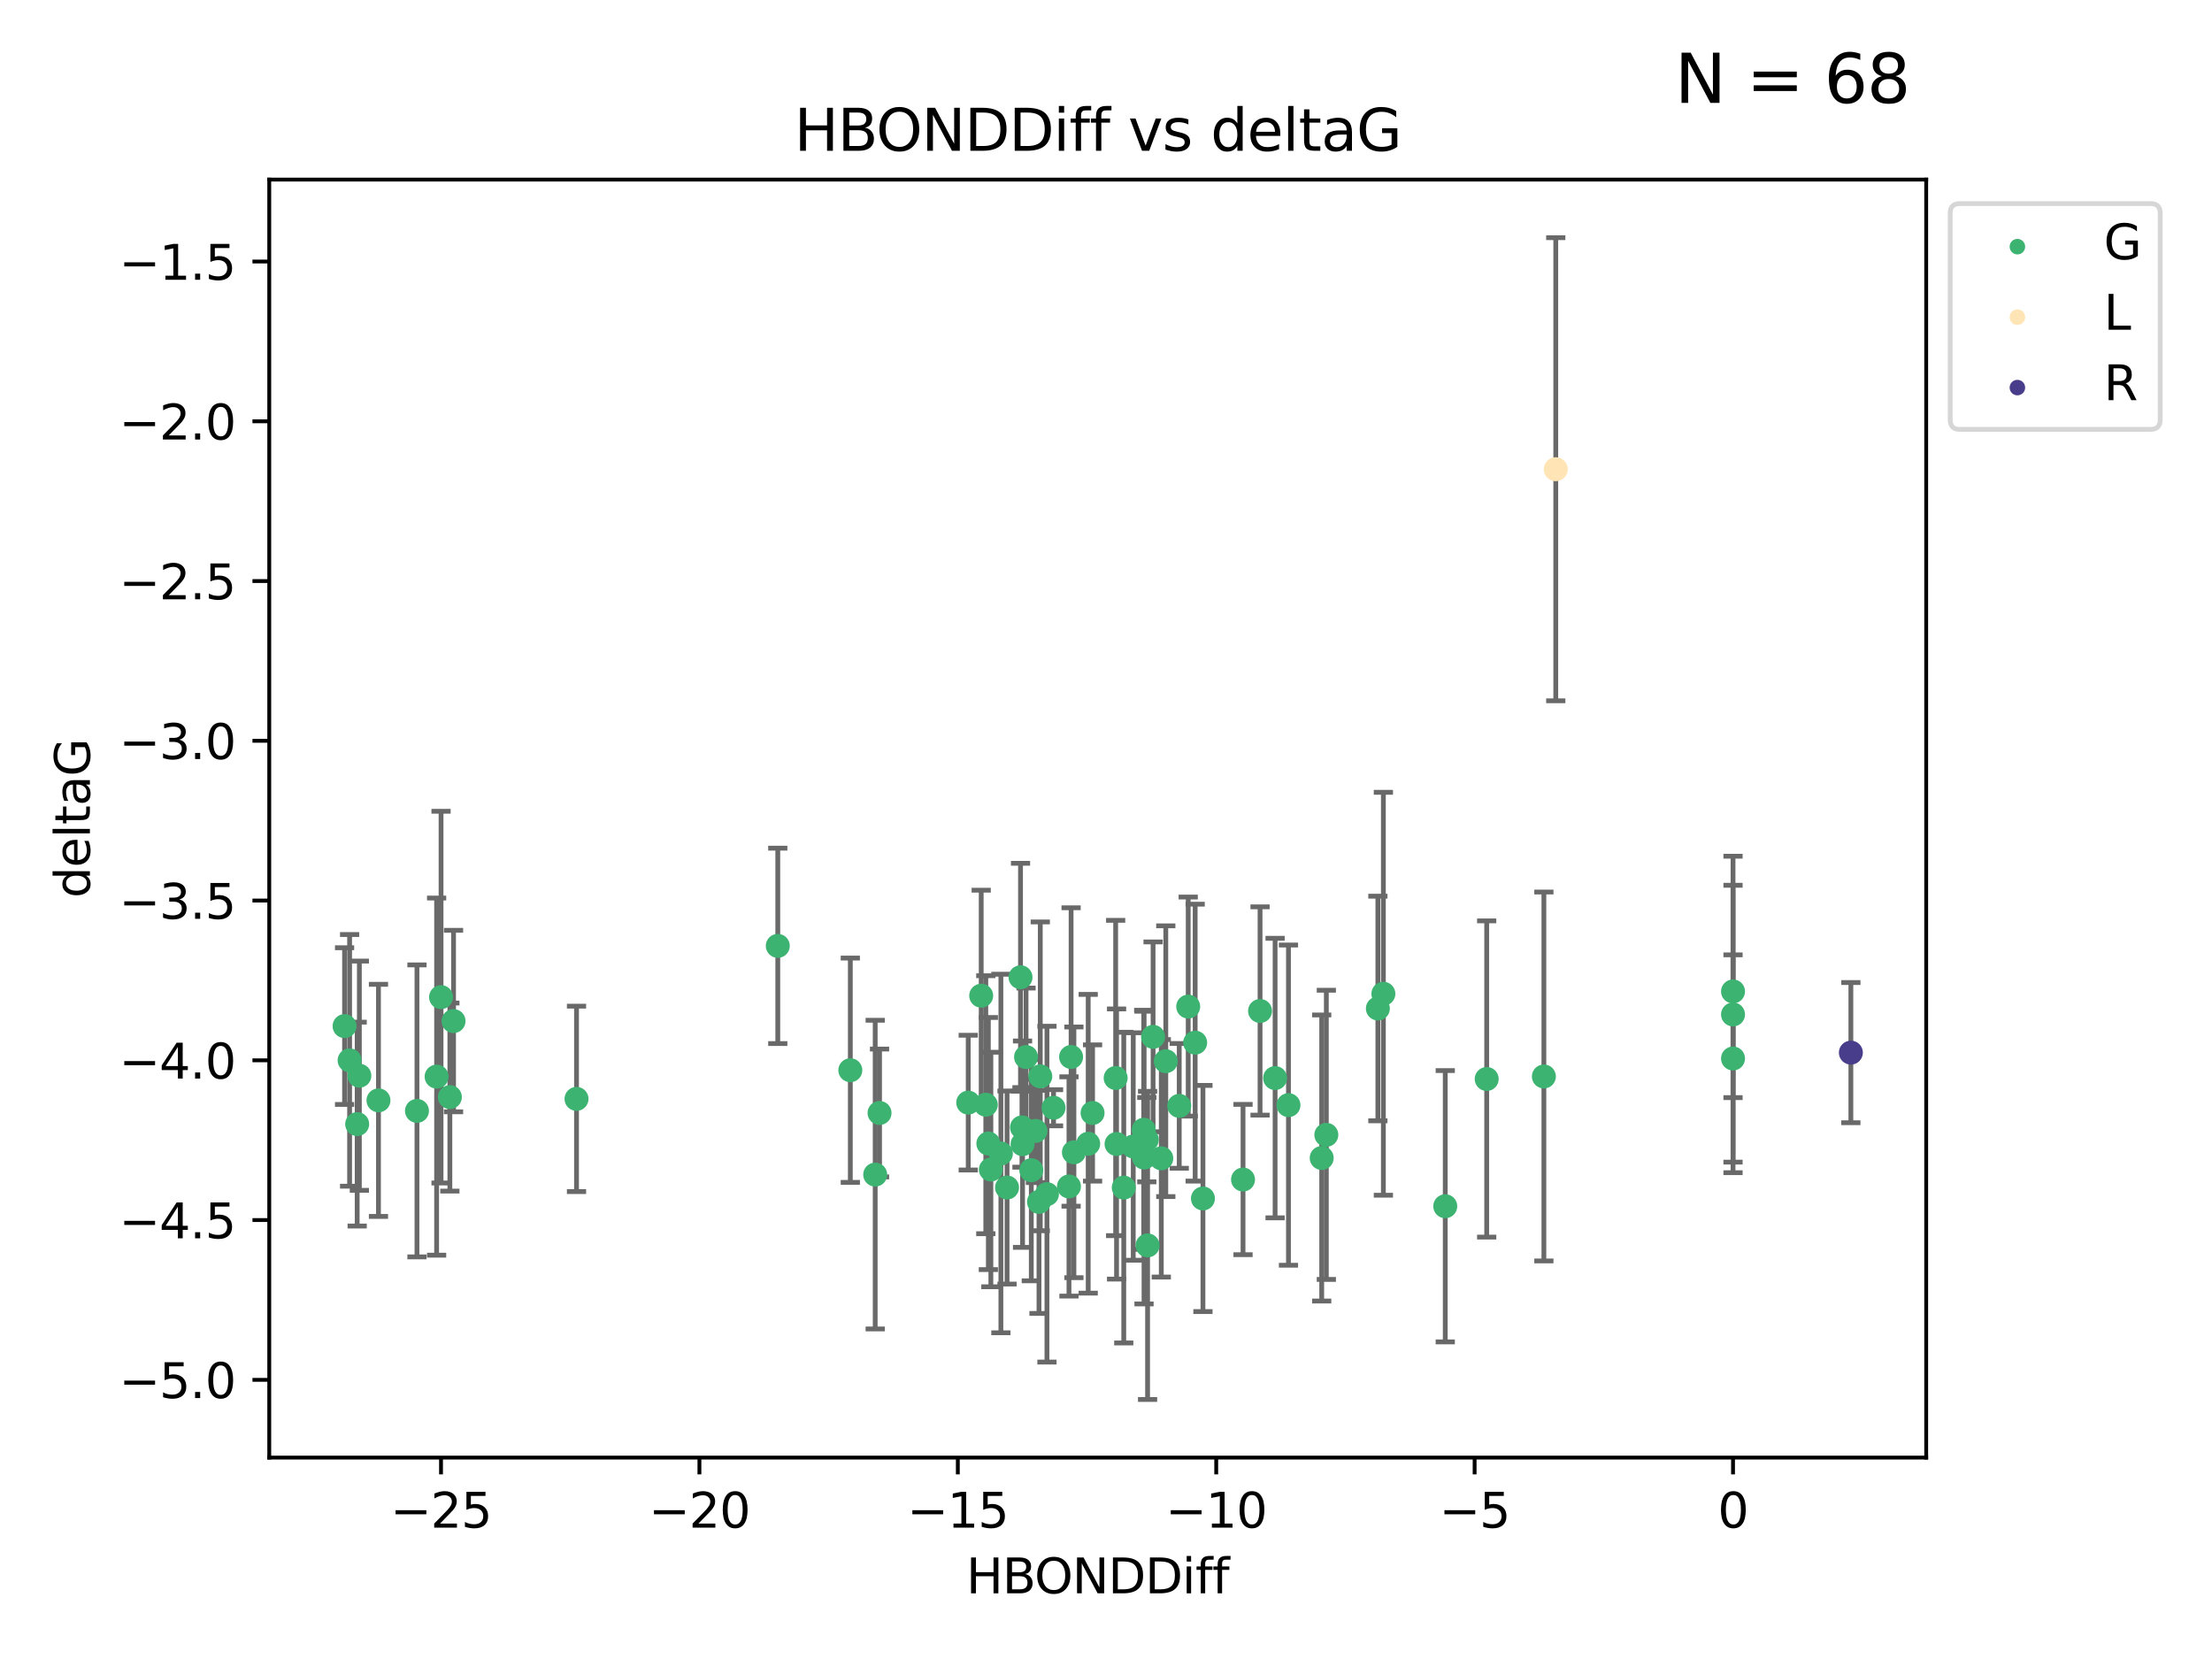 <?xml version="1.0" encoding="utf-8" standalone="no"?>
<!DOCTYPE svg PUBLIC "-//W3C//DTD SVG 1.1//EN"
  "http://www.w3.org/Graphics/SVG/1.1/DTD/svg11.dtd">
<svg xmlns:xlink="http://www.w3.org/1999/xlink" width="460.8pt" height="345.6pt" viewBox="0 0 460.8 345.6" xmlns="http://www.w3.org/2000/svg" version="1.1">
 <defs>
  <style type="text/css">*{stroke-linejoin: round; stroke-linecap: butt}</style>
 </defs>
 <g id="figure_1">
  <g id="patch_1">
   <path d="M 0 345.6 
L 460.8 345.6 
L 460.8 0 
L 0 0 
z
" style="fill: #ffffff"/>
  </g>
  <g id="axes_1">
   <g id="patch_2">
    <path d="M 56.09 303.64 
L 401.26 303.64 
L 401.26 37.411 
L 56.09 37.411 
z
" style="fill: #ffffff"/>
   </g>
   <g id="PathCollection_1">
    <defs>
     <path id="mc9377ec3bf" d="M 0 1.118 
C 0.297 1.118 0.581 1 0.791 0.791 
C 1 0.581 1.118 0.297 1.118 0 
C 1.118 -0.297 1 -0.581 0.791 -0.791 
C 0.581 -1 0.297 -1.118 0 -1.118 
C -0.297 -1.118 -0.581 -1 -0.791 -0.791 
C -1 -0.581 -1.118 -0.297 -1.118 0 
C -1.118 0.297 -1 0.581 -0.791 0.791 
C -0.581 1 -0.297 1.118 0 1.118 
z
" style="stroke: #3cb371"/>
    </defs>
    <g clip-path="url(#p703f67bf7d)">
     <use xlink:href="#mc9377ec3bf" x="227.602" y="231.854" style="fill: #3cb371; stroke: #3cb371"/>
     <use xlink:href="#mc9377ec3bf" x="234.1" y="247.398" style="fill: #3cb371; stroke: #3cb371"/>
     <use xlink:href="#mc9377ec3bf" x="241.918" y="241.299" style="fill: #3cb371; stroke: #3cb371"/>
     <use xlink:href="#mc9377ec3bf" x="248.974" y="217.201" style="fill: #3cb371; stroke: #3cb371"/>
     <use xlink:href="#mc9377ec3bf" x="242.857" y="221.068" style="fill: #3cb371; stroke: #3cb371"/>
     <use xlink:href="#mc9377ec3bf" x="182.32" y="244.691" style="fill: #3cb371; stroke: #3cb371"/>
     <use xlink:href="#mc9377ec3bf" x="78.842" y="229.226" style="fill: #3cb371; stroke: #3cb371"/>
     <use xlink:href="#mc9377ec3bf" x="208.504" y="240.296" style="fill: #3cb371; stroke: #3cb371"/>
     <use xlink:href="#mc9377ec3bf" x="238.899" y="237.417" style="fill: #3cb371; stroke: #3cb371"/>
     <use xlink:href="#mc9377ec3bf" x="183.225" y="231.854" style="fill: #3cb371; stroke: #3cb371"/>
     <use xlink:href="#mc9377ec3bf" x="206.415" y="243.63" style="fill: #3cb371; stroke: #3cb371"/>
     <use xlink:href="#mc9377ec3bf" x="223.715" y="240.048" style="fill: #3cb371; stroke: #3cb371"/>
     <use xlink:href="#mc9377ec3bf" x="258.945" y="245.72" style="fill: #3cb371; stroke: #3cb371"/>
     <use xlink:href="#mc9377ec3bf" x="74.861" y="224.088" style="fill: #3cb371; stroke: #3cb371"/>
     <use xlink:href="#mc9377ec3bf" x="222.687" y="247.159" style="fill: #3cb371; stroke: #3cb371"/>
     <use xlink:href="#mc9377ec3bf" x="205.892" y="238.219" style="fill: #3cb371; stroke: #3cb371"/>
     <use xlink:href="#mc9377ec3bf" x="250.595" y="249.668" style="fill: #3cb371; stroke: #3cb371"/>
     <use xlink:href="#mc9377ec3bf" x="91.878" y="207.722" style="fill: #3cb371; stroke: #3cb371"/>
     <use xlink:href="#mc9377ec3bf" x="94.48" y="212.708" style="fill: #3cb371; stroke: #3cb371"/>
     <use xlink:href="#mc9377ec3bf" x="177.137" y="222.947" style="fill: #3cb371; stroke: #3cb371"/>
     <use xlink:href="#mc9377ec3bf" x="90.955" y="224.278" style="fill: #3cb371; stroke: #3cb371"/>
     <use xlink:href="#mc9377ec3bf" x="223.129" y="220.186" style="fill: #3cb371; stroke: #3cb371"/>
     <use xlink:href="#mc9377ec3bf" x="238.259" y="235.353" style="fill: #3cb371; stroke: #3cb371"/>
     <use xlink:href="#mc9377ec3bf" x="201.699" y="229.697" style="fill: #3cb371; stroke: #3cb371"/>
     <use xlink:href="#mc9377ec3bf" x="226.693" y="238.267" style="fill: #3cb371; stroke: #3cb371"/>
     <use xlink:href="#mc9377ec3bf" x="93.715" y="228.541" style="fill: #3cb371; stroke: #3cb371"/>
     <use xlink:href="#mc9377ec3bf" x="268.412" y="230.219" style="fill: #3cb371; stroke: #3cb371"/>
     <use xlink:href="#mc9377ec3bf" x="86.863" y="231.418" style="fill: #3cb371; stroke: #3cb371"/>
     <use xlink:href="#mc9377ec3bf" x="74.406" y="234.168" style="fill: #3cb371; stroke: #3cb371"/>
     <use xlink:href="#mc9377ec3bf" x="214.838" y="243.777" style="fill: #3cb371; stroke: #3cb371"/>
     <use xlink:href="#mc9377ec3bf" x="218.099" y="248.764" style="fill: #3cb371; stroke: #3cb371"/>
     <use xlink:href="#mc9377ec3bf" x="213.015" y="238.354" style="fill: #3cb371; stroke: #3cb371"/>
     <use xlink:href="#mc9377ec3bf" x="232.6" y="238.318" style="fill: #3cb371; stroke: #3cb371"/>
     <use xlink:href="#mc9377ec3bf" x="275.335" y="241.229" style="fill: #3cb371; stroke: #3cb371"/>
     <use xlink:href="#mc9377ec3bf" x="232.412" y="224.566" style="fill: #3cb371; stroke: #3cb371"/>
     <use xlink:href="#mc9377ec3bf" x="215.705" y="235.592" style="fill: #3cb371; stroke: #3cb371"/>
     <use xlink:href="#mc9377ec3bf" x="245.657" y="230.376" style="fill: #3cb371; stroke: #3cb371"/>
     <use xlink:href="#mc9377ec3bf" x="238.321" y="241.146" style="fill: #3cb371; stroke: #3cb371"/>
     <use xlink:href="#mc9377ec3bf" x="236.077" y="238.835" style="fill: #3cb371; stroke: #3cb371"/>
     <use xlink:href="#mc9377ec3bf" x="239.062" y="259.441" style="fill: #3cb371; stroke: #3cb371"/>
     <use xlink:href="#mc9377ec3bf" x="216.71" y="224.223" style="fill: #3cb371; stroke: #3cb371"/>
     <use xlink:href="#mc9377ec3bf" x="212.897" y="234.853" style="fill: #3cb371; stroke: #3cb371"/>
     <use xlink:href="#mc9377ec3bf" x="265.626" y="224.581" style="fill: #3cb371; stroke: #3cb371"/>
     <use xlink:href="#mc9377ec3bf" x="216.441" y="250.375" style="fill: #3cb371; stroke: #3cb371"/>
     <use xlink:href="#mc9377ec3bf" x="209.786" y="247.379" style="fill: #3cb371; stroke: #3cb371"/>
     <use xlink:href="#mc9377ec3bf" x="262.493" y="210.605" style="fill: #3cb371; stroke: #3cb371"/>
     <use xlink:href="#mc9377ec3bf" x="219.473" y="230.768" style="fill: #3cb371; stroke: #3cb371"/>
     <use xlink:href="#mc9377ec3bf" x="240.208" y="215.994" style="fill: #3cb371; stroke: #3cb371"/>
     <use xlink:href="#mc9377ec3bf" x="205.359" y="230.132" style="fill: #3cb371; stroke: #3cb371"/>
     <use xlink:href="#mc9377ec3bf" x="301.073" y="251.279" style="fill: #3cb371; stroke: #3cb371"/>
     <use xlink:href="#mc9377ec3bf" x="212.592" y="203.581" style="fill: #3cb371; stroke: #3cb371"/>
     <use xlink:href="#mc9377ec3bf" x="71.78" y="213.755" style="fill: #3cb371; stroke: #3cb371"/>
     <use xlink:href="#mc9377ec3bf" x="72.829" y="220.892" style="fill: #3cb371; stroke: #3cb371"/>
     <use xlink:href="#mc9377ec3bf" x="361.02" y="220.502" style="fill: #3cb371; stroke: #3cb371"/>
     <use xlink:href="#mc9377ec3bf" x="162.027" y="197.043" style="fill: #3cb371; stroke: #3cb371"/>
     <use xlink:href="#mc9377ec3bf" x="120.098" y="228.916" style="fill: #3cb371; stroke: #3cb371"/>
     <use xlink:href="#mc9377ec3bf" x="213.744" y="220.199" style="fill: #3cb371; stroke: #3cb371"/>
     <use xlink:href="#mc9377ec3bf" x="247.526" y="209.692" style="fill: #3cb371; stroke: #3cb371"/>
     <use xlink:href="#mc9377ec3bf" x="288.183" y="207.019" style="fill: #3cb371; stroke: #3cb371"/>
     <use xlink:href="#mc9377ec3bf" x="287.037" y="210.088" style="fill: #3cb371; stroke: #3cb371"/>
     <use xlink:href="#mc9377ec3bf" x="321.619" y="224.249" style="fill: #3cb371; stroke: #3cb371"/>
     <use xlink:href="#mc9377ec3bf" x="204.402" y="207.42" style="fill: #3cb371; stroke: #3cb371"/>
     <use xlink:href="#mc9377ec3bf" x="361.02" y="211.329" style="fill: #3cb371; stroke: #3cb371"/>
     <use xlink:href="#mc9377ec3bf" x="276.3" y="236.406" style="fill: #3cb371; stroke: #3cb371"/>
     <use xlink:href="#mc9377ec3bf" x="309.705" y="224.771" style="fill: #3cb371; stroke: #3cb371"/>
     <use xlink:href="#mc9377ec3bf" x="361.02" y="206.536" style="fill: #3cb371; stroke: #3cb371"/>
    </g>
   </g>
   <g id="PathCollection_2">
    <defs>
     <path id="mb2d6fdaec4" d="M 0 1.118 
C 0.297 1.118 0.581 1 0.791 0.791 
C 1 0.581 1.118 0.297 1.118 0 
C 1.118 -0.297 1 -0.581 0.791 -0.791 
C 0.581 -1 0.297 -1.118 0 -1.118 
C -0.297 -1.118 -0.581 -1 -0.791 -0.791 
C -1 -0.581 -1.118 -0.297 -1.118 0 
C -1.118 0.297 -1 0.581 -0.791 0.791 
C -0.581 1 -0.297 1.118 0 1.118 
z
" style="stroke: #ffe4b5"/>
    </defs>
    <g clip-path="url(#p703f67bf7d)">
     <use xlink:href="#mb2d6fdaec4" x="324.095" y="97.75" style="fill: #ffe4b5; stroke: #ffe4b5"/>
    </g>
   </g>
   <g id="PathCollection_3">
    <defs>
     <path id="m1bc1882cc0" d="M 0 1.118 
C 0.297 1.118 0.581 1 0.791 0.791 
C 1 0.581 1.118 0.297 1.118 0 
C 1.118 -0.297 1 -0.581 0.791 -0.791 
C 0.581 -1 0.297 -1.118 0 -1.118 
C -0.297 -1.118 -0.581 -1 -0.791 -0.791 
C -1 -0.581 -1.118 -0.297 -1.118 0 
C -1.118 0.297 -1 0.581 -0.791 0.791 
C -0.581 1 -0.297 1.118 0 1.118 
z
" style="stroke: #483d8b"/>
    </defs>
    <g clip-path="url(#p703f67bf7d)">
     <use xlink:href="#m1bc1882cc0" x="385.57" y="219.283" style="fill: #483d8b; stroke: #483d8b"/>
    </g>
   </g>
   <g id="matplotlib.axis_1">
    <g id="xtick_1">
     <g id="line2d_1">
      <defs>
       <path id="m5d5ac1b17f" d="M 0 0 
L 0 3.5 
" style="stroke: #000000; stroke-width: 0.8"/>
      </defs>
      <g>
       <use xlink:href="#m5d5ac1b17f" x="91.873" y="303.64" style="stroke: #000000; stroke-width: 0.8"/>
      </g>
     </g>
     <g id="text_1">
      <!-- −25 -->
      <g transform="translate(81.321 318.238)scale(0.1 -0.1)">
       <defs>
        <path id="DejaVuSans-2212" d="M 678 2272 
L 4684 2272 
L 4684 1741 
L 678 1741 
L 678 2272 
z
" transform="scale(0.016)"/>
        <path id="DejaVuSans-32" d="M 1228 531 
L 3431 531 
L 3431 0 
L 469 0 
L 469 531 
Q 828 903 1448 1529 
Q 2069 2156 2228 2338 
Q 2531 2678 2651 2914 
Q 2772 3150 2772 3378 
Q 2772 3750 2511 3984 
Q 2250 4219 1831 4219 
Q 1534 4219 1204 4116 
Q 875 4013 500 3803 
L 500 4441 
Q 881 4594 1212 4672 
Q 1544 4750 1819 4750 
Q 2544 4750 2975 4387 
Q 3406 4025 3406 3419 
Q 3406 3131 3298 2873 
Q 3191 2616 2906 2266 
Q 2828 2175 2409 1742 
Q 1991 1309 1228 531 
z
" transform="scale(0.016)"/>
        <path id="DejaVuSans-35" d="M 691 4666 
L 3169 4666 
L 3169 4134 
L 1269 4134 
L 1269 2991 
Q 1406 3038 1543 3061 
Q 1681 3084 1819 3084 
Q 2600 3084 3056 2656 
Q 3513 2228 3513 1497 
Q 3513 744 3044 326 
Q 2575 -91 1722 -91 
Q 1428 -91 1123 -41 
Q 819 9 494 109 
L 494 744 
Q 775 591 1075 516 
Q 1375 441 1709 441 
Q 2250 441 2565 725 
Q 2881 1009 2881 1497 
Q 2881 1984 2565 2268 
Q 2250 2553 1709 2553 
Q 1456 2553 1204 2497 
Q 953 2441 691 2322 
L 691 4666 
z
" transform="scale(0.016)"/>
       </defs>
       <use xlink:href="#DejaVuSans-2212"/>
       <use xlink:href="#DejaVuSans-32" x="83.789"/>
       <use xlink:href="#DejaVuSans-35" x="147.412"/>
      </g>
     </g>
    </g>
    <g id="xtick_2">
     <g id="line2d_2">
      <g>
       <use xlink:href="#m5d5ac1b17f" x="145.702" y="303.64" style="stroke: #000000; stroke-width: 0.8"/>
      </g>
     </g>
     <g id="text_2">
      <!-- −20 -->
      <g transform="translate(135.15 318.238)scale(0.1 -0.1)">
       <defs>
        <path id="DejaVuSans-30" d="M 2034 4250 
Q 1547 4250 1301 3770 
Q 1056 3291 1056 2328 
Q 1056 1369 1301 889 
Q 1547 409 2034 409 
Q 2525 409 2770 889 
Q 3016 1369 3016 2328 
Q 3016 3291 2770 3770 
Q 2525 4250 2034 4250 
z
M 2034 4750 
Q 2819 4750 3233 4129 
Q 3647 3509 3647 2328 
Q 3647 1150 3233 529 
Q 2819 -91 2034 -91 
Q 1250 -91 836 529 
Q 422 1150 422 2328 
Q 422 3509 836 4129 
Q 1250 4750 2034 4750 
z
" transform="scale(0.016)"/>
       </defs>
       <use xlink:href="#DejaVuSans-2212"/>
       <use xlink:href="#DejaVuSans-32" x="83.789"/>
       <use xlink:href="#DejaVuSans-30" x="147.412"/>
      </g>
     </g>
    </g>
    <g id="xtick_3">
     <g id="line2d_3">
      <g>
       <use xlink:href="#m5d5ac1b17f" x="199.532" y="303.64" style="stroke: #000000; stroke-width: 0.8"/>
      </g>
     </g>
     <g id="text_3">
      <!-- −15 -->
      <g transform="translate(188.979 318.238)scale(0.1 -0.1)">
       <defs>
        <path id="DejaVuSans-31" d="M 794 531 
L 1825 531 
L 1825 4091 
L 703 3866 
L 703 4441 
L 1819 4666 
L 2450 4666 
L 2450 531 
L 3481 531 
L 3481 0 
L 794 0 
L 794 531 
z
" transform="scale(0.016)"/>
       </defs>
       <use xlink:href="#DejaVuSans-2212"/>
       <use xlink:href="#DejaVuSans-31" x="83.789"/>
       <use xlink:href="#DejaVuSans-35" x="147.412"/>
      </g>
     </g>
    </g>
    <g id="xtick_4">
     <g id="line2d_4">
      <g>
       <use xlink:href="#m5d5ac1b17f" x="253.361" y="303.64" style="stroke: #000000; stroke-width: 0.8"/>
      </g>
     </g>
     <g id="text_4">
      <!-- −10 -->
      <g transform="translate(242.809 318.238)scale(0.1 -0.1)">
       <use xlink:href="#DejaVuSans-2212"/>
       <use xlink:href="#DejaVuSans-31" x="83.789"/>
       <use xlink:href="#DejaVuSans-30" x="147.412"/>
      </g>
     </g>
    </g>
    <g id="xtick_5">
     <g id="line2d_5">
      <g>
       <use xlink:href="#m5d5ac1b17f" x="307.191" y="303.64" style="stroke: #000000; stroke-width: 0.8"/>
      </g>
     </g>
     <g id="text_5">
      <!-- −5 -->
      <g transform="translate(299.819 318.238)scale(0.1 -0.1)">
       <use xlink:href="#DejaVuSans-2212"/>
       <use xlink:href="#DejaVuSans-35" x="83.789"/>
      </g>
     </g>
    </g>
    <g id="xtick_6">
     <g id="line2d_6">
      <g>
       <use xlink:href="#m5d5ac1b17f" x="361.02" y="303.64" style="stroke: #000000; stroke-width: 0.8"/>
      </g>
     </g>
     <g id="text_6">
      <!-- 0 -->
      <g transform="translate(357.839 318.238)scale(0.1 -0.1)">
       <use xlink:href="#DejaVuSans-30"/>
      </g>
     </g>
    </g>
    <g id="text_7">
     <!-- HBONDDiff -->
     <g transform="translate(201.286 331.917)scale(0.1 -0.1)">
      <defs>
       <path id="DejaVuSans-48" d="M 628 4666 
L 1259 4666 
L 1259 2753 
L 3553 2753 
L 3553 4666 
L 4184 4666 
L 4184 0 
L 3553 0 
L 3553 2222 
L 1259 2222 
L 1259 0 
L 628 0 
L 628 4666 
z
" transform="scale(0.016)"/>
       <path id="DejaVuSans-42" d="M 1259 2228 
L 1259 519 
L 2272 519 
Q 2781 519 3026 730 
Q 3272 941 3272 1375 
Q 3272 1813 3026 2020 
Q 2781 2228 2272 2228 
L 1259 2228 
z
M 1259 4147 
L 1259 2741 
L 2194 2741 
Q 2656 2741 2882 2914 
Q 3109 3088 3109 3444 
Q 3109 3797 2882 3972 
Q 2656 4147 2194 4147 
L 1259 4147 
z
M 628 4666 
L 2241 4666 
Q 2963 4666 3353 4366 
Q 3744 4066 3744 3513 
Q 3744 3084 3544 2831 
Q 3344 2578 2956 2516 
Q 3422 2416 3680 2098 
Q 3938 1781 3938 1306 
Q 3938 681 3513 340 
Q 3088 0 2303 0 
L 628 0 
L 628 4666 
z
" transform="scale(0.016)"/>
       <path id="DejaVuSans-4f" d="M 2522 4238 
Q 1834 4238 1429 3725 
Q 1025 3213 1025 2328 
Q 1025 1447 1429 934 
Q 1834 422 2522 422 
Q 3209 422 3611 934 
Q 4013 1447 4013 2328 
Q 4013 3213 3611 3725 
Q 3209 4238 2522 4238 
z
M 2522 4750 
Q 3503 4750 4090 4092 
Q 4678 3434 4678 2328 
Q 4678 1225 4090 567 
Q 3503 -91 2522 -91 
Q 1538 -91 948 565 
Q 359 1222 359 2328 
Q 359 3434 948 4092 
Q 1538 4750 2522 4750 
z
" transform="scale(0.016)"/>
       <path id="DejaVuSans-4e" d="M 628 4666 
L 1478 4666 
L 3547 763 
L 3547 4666 
L 4159 4666 
L 4159 0 
L 3309 0 
L 1241 3903 
L 1241 0 
L 628 0 
L 628 4666 
z
" transform="scale(0.016)"/>
       <path id="DejaVuSans-44" d="M 1259 4147 
L 1259 519 
L 2022 519 
Q 2988 519 3436 956 
Q 3884 1394 3884 2338 
Q 3884 3275 3436 3711 
Q 2988 4147 2022 4147 
L 1259 4147 
z
M 628 4666 
L 1925 4666 
Q 3281 4666 3915 4102 
Q 4550 3538 4550 2338 
Q 4550 1131 3912 565 
Q 3275 0 1925 0 
L 628 0 
L 628 4666 
z
" transform="scale(0.016)"/>
       <path id="DejaVuSans-69" d="M 603 3500 
L 1178 3500 
L 1178 0 
L 603 0 
L 603 3500 
z
M 603 4863 
L 1178 4863 
L 1178 4134 
L 603 4134 
L 603 4863 
z
" transform="scale(0.016)"/>
       <path id="DejaVuSans-66" d="M 2375 4863 
L 2375 4384 
L 1825 4384 
Q 1516 4384 1395 4259 
Q 1275 4134 1275 3809 
L 1275 3500 
L 2222 3500 
L 2222 3053 
L 1275 3053 
L 1275 0 
L 697 0 
L 697 3053 
L 147 3053 
L 147 3500 
L 697 3500 
L 697 3744 
Q 697 4328 969 4595 
Q 1241 4863 1831 4863 
L 2375 4863 
z
" transform="scale(0.016)"/>
      </defs>
      <use xlink:href="#DejaVuSans-48"/>
      <use xlink:href="#DejaVuSans-42" x="75.195"/>
      <use xlink:href="#DejaVuSans-4f" x="142.049"/>
      <use xlink:href="#DejaVuSans-4e" x="220.76"/>
      <use xlink:href="#DejaVuSans-44" x="295.564"/>
      <use xlink:href="#DejaVuSans-44" x="372.566"/>
      <use xlink:href="#DejaVuSans-69" x="449.568"/>
      <use xlink:href="#DejaVuSans-66" x="477.352"/>
      <use xlink:href="#DejaVuSans-66" x="512.557"/>
     </g>
    </g>
   </g>
   <g id="matplotlib.axis_2">
    <g id="ytick_1">
     <g id="line2d_7">
      <defs>
       <path id="me685d9f20e" d="M 0 0 
L -3.5 0 
" style="stroke: #000000; stroke-width: 0.8"/>
      </defs>
      <g>
       <use xlink:href="#me685d9f20e" x="56.09" y="287.442" style="stroke: #000000; stroke-width: 0.8"/>
      </g>
     </g>
     <g id="text_8">
      <!-- −5.0 -->
      <g transform="translate(24.807 291.241)scale(0.1 -0.1)">
       <defs>
        <path id="DejaVuSans-2e" d="M 684 794 
L 1344 794 
L 1344 0 
L 684 0 
L 684 794 
z
" transform="scale(0.016)"/>
       </defs>
       <use xlink:href="#DejaVuSans-2212"/>
       <use xlink:href="#DejaVuSans-35" x="83.789"/>
       <use xlink:href="#DejaVuSans-2e" x="147.412"/>
       <use xlink:href="#DejaVuSans-30" x="179.199"/>
      </g>
     </g>
    </g>
    <g id="ytick_2">
     <g id="line2d_8">
      <g>
       <use xlink:href="#me685d9f20e" x="56.09" y="254.162" style="stroke: #000000; stroke-width: 0.8"/>
      </g>
     </g>
     <g id="text_9">
      <!-- −4.5 -->
      <g transform="translate(24.807 257.961)scale(0.1 -0.1)">
       <defs>
        <path id="DejaVuSans-34" d="M 2419 4116 
L 825 1625 
L 2419 1625 
L 2419 4116 
z
M 2253 4666 
L 3047 4666 
L 3047 1625 
L 3713 1625 
L 3713 1100 
L 3047 1100 
L 3047 0 
L 2419 0 
L 2419 1100 
L 313 1100 
L 313 1709 
L 2253 4666 
z
" transform="scale(0.016)"/>
       </defs>
       <use xlink:href="#DejaVuSans-2212"/>
       <use xlink:href="#DejaVuSans-34" x="83.789"/>
       <use xlink:href="#DejaVuSans-2e" x="147.412"/>
       <use xlink:href="#DejaVuSans-35" x="179.199"/>
      </g>
     </g>
    </g>
    <g id="ytick_3">
     <g id="line2d_9">
      <g>
       <use xlink:href="#me685d9f20e" x="56.09" y="220.882" style="stroke: #000000; stroke-width: 0.8"/>
      </g>
     </g>
     <g id="text_10">
      <!-- −4.0 -->
      <g transform="translate(24.807 224.681)scale(0.1 -0.1)">
       <use xlink:href="#DejaVuSans-2212"/>
       <use xlink:href="#DejaVuSans-34" x="83.789"/>
       <use xlink:href="#DejaVuSans-2e" x="147.412"/>
       <use xlink:href="#DejaVuSans-30" x="179.199"/>
      </g>
     </g>
    </g>
    <g id="ytick_4">
     <g id="line2d_10">
      <g>
       <use xlink:href="#me685d9f20e" x="56.09" y="187.601" style="stroke: #000000; stroke-width: 0.8"/>
      </g>
     </g>
     <g id="text_11">
      <!-- −3.5 -->
      <g transform="translate(24.807 191.401)scale(0.1 -0.1)">
       <defs>
        <path id="DejaVuSans-33" d="M 2597 2516 
Q 3050 2419 3304 2112 
Q 3559 1806 3559 1356 
Q 3559 666 3084 287 
Q 2609 -91 1734 -91 
Q 1441 -91 1130 -33 
Q 819 25 488 141 
L 488 750 
Q 750 597 1062 519 
Q 1375 441 1716 441 
Q 2309 441 2620 675 
Q 2931 909 2931 1356 
Q 2931 1769 2642 2001 
Q 2353 2234 1838 2234 
L 1294 2234 
L 1294 2753 
L 1863 2753 
Q 2328 2753 2575 2939 
Q 2822 3125 2822 3475 
Q 2822 3834 2567 4026 
Q 2313 4219 1838 4219 
Q 1578 4219 1281 4162 
Q 984 4106 628 3988 
L 628 4550 
Q 988 4650 1302 4700 
Q 1616 4750 1894 4750 
Q 2613 4750 3031 4423 
Q 3450 4097 3450 3541 
Q 3450 3153 3228 2886 
Q 3006 2619 2597 2516 
z
" transform="scale(0.016)"/>
       </defs>
       <use xlink:href="#DejaVuSans-2212"/>
       <use xlink:href="#DejaVuSans-33" x="83.789"/>
       <use xlink:href="#DejaVuSans-2e" x="147.412"/>
       <use xlink:href="#DejaVuSans-35" x="179.199"/>
      </g>
     </g>
    </g>
    <g id="ytick_5">
     <g id="line2d_11">
      <g>
       <use xlink:href="#me685d9f20e" x="56.09" y="154.321" style="stroke: #000000; stroke-width: 0.8"/>
      </g>
     </g>
     <g id="text_12">
      <!-- −3.0 -->
      <g transform="translate(24.807 158.12)scale(0.1 -0.1)">
       <use xlink:href="#DejaVuSans-2212"/>
       <use xlink:href="#DejaVuSans-33" x="83.789"/>
       <use xlink:href="#DejaVuSans-2e" x="147.412"/>
       <use xlink:href="#DejaVuSans-30" x="179.199"/>
      </g>
     </g>
    </g>
    <g id="ytick_6">
     <g id="line2d_12">
      <g>
       <use xlink:href="#me685d9f20e" x="56.09" y="121.041" style="stroke: #000000; stroke-width: 0.8"/>
      </g>
     </g>
     <g id="text_13">
      <!-- −2.5 -->
      <g transform="translate(24.807 124.84)scale(0.1 -0.1)">
       <use xlink:href="#DejaVuSans-2212"/>
       <use xlink:href="#DejaVuSans-32" x="83.789"/>
       <use xlink:href="#DejaVuSans-2e" x="147.412"/>
       <use xlink:href="#DejaVuSans-35" x="179.199"/>
      </g>
     </g>
    </g>
    <g id="ytick_7">
     <g id="line2d_13">
      <g>
       <use xlink:href="#me685d9f20e" x="56.09" y="87.761" style="stroke: #000000; stroke-width: 0.8"/>
      </g>
     </g>
     <g id="text_14">
      <!-- −2.0 -->
      <g transform="translate(24.807 91.56)scale(0.1 -0.1)">
       <use xlink:href="#DejaVuSans-2212"/>
       <use xlink:href="#DejaVuSans-32" x="83.789"/>
       <use xlink:href="#DejaVuSans-2e" x="147.412"/>
       <use xlink:href="#DejaVuSans-30" x="179.199"/>
      </g>
     </g>
    </g>
    <g id="ytick_8">
     <g id="line2d_14">
      <g>
       <use xlink:href="#me685d9f20e" x="56.09" y="54.481" style="stroke: #000000; stroke-width: 0.8"/>
      </g>
     </g>
     <g id="text_15">
      <!-- −1.5 -->
      <g transform="translate(24.807 58.28)scale(0.1 -0.1)">
       <use xlink:href="#DejaVuSans-2212"/>
       <use xlink:href="#DejaVuSans-31" x="83.789"/>
       <use xlink:href="#DejaVuSans-2e" x="147.412"/>
       <use xlink:href="#DejaVuSans-35" x="179.199"/>
      </g>
     </g>
    </g>
    <g id="text_16">
     <!-- deltaG -->
     <g transform="translate(18.727 187.064)rotate(-90)scale(0.1 -0.1)">
      <defs>
       <path id="DejaVuSans-64" d="M 2906 2969 
L 2906 4863 
L 3481 4863 
L 3481 0 
L 2906 0 
L 2906 525 
Q 2725 213 2448 61 
Q 2172 -91 1784 -91 
Q 1150 -91 751 415 
Q 353 922 353 1747 
Q 353 2572 751 3078 
Q 1150 3584 1784 3584 
Q 2172 3584 2448 3432 
Q 2725 3281 2906 2969 
z
M 947 1747 
Q 947 1113 1208 752 
Q 1469 391 1925 391 
Q 2381 391 2643 752 
Q 2906 1113 2906 1747 
Q 2906 2381 2643 2742 
Q 2381 3103 1925 3103 
Q 1469 3103 1208 2742 
Q 947 2381 947 1747 
z
" transform="scale(0.016)"/>
       <path id="DejaVuSans-65" d="M 3597 1894 
L 3597 1613 
L 953 1613 
Q 991 1019 1311 708 
Q 1631 397 2203 397 
Q 2534 397 2845 478 
Q 3156 559 3463 722 
L 3463 178 
Q 3153 47 2828 -22 
Q 2503 -91 2169 -91 
Q 1331 -91 842 396 
Q 353 884 353 1716 
Q 353 2575 817 3079 
Q 1281 3584 2069 3584 
Q 2775 3584 3186 3129 
Q 3597 2675 3597 1894 
z
M 3022 2063 
Q 3016 2534 2758 2815 
Q 2500 3097 2075 3097 
Q 1594 3097 1305 2825 
Q 1016 2553 972 2059 
L 3022 2063 
z
" transform="scale(0.016)"/>
       <path id="DejaVuSans-6c" d="M 603 4863 
L 1178 4863 
L 1178 0 
L 603 0 
L 603 4863 
z
" transform="scale(0.016)"/>
       <path id="DejaVuSans-74" d="M 1172 4494 
L 1172 3500 
L 2356 3500 
L 2356 3053 
L 1172 3053 
L 1172 1153 
Q 1172 725 1289 603 
Q 1406 481 1766 481 
L 2356 481 
L 2356 0 
L 1766 0 
Q 1100 0 847 248 
Q 594 497 594 1153 
L 594 3053 
L 172 3053 
L 172 3500 
L 594 3500 
L 594 4494 
L 1172 4494 
z
" transform="scale(0.016)"/>
       <path id="DejaVuSans-61" d="M 2194 1759 
Q 1497 1759 1228 1600 
Q 959 1441 959 1056 
Q 959 750 1161 570 
Q 1363 391 1709 391 
Q 2188 391 2477 730 
Q 2766 1069 2766 1631 
L 2766 1759 
L 2194 1759 
z
M 3341 1997 
L 3341 0 
L 2766 0 
L 2766 531 
Q 2569 213 2275 61 
Q 1981 -91 1556 -91 
Q 1019 -91 701 211 
Q 384 513 384 1019 
Q 384 1609 779 1909 
Q 1175 2209 1959 2209 
L 2766 2209 
L 2766 2266 
Q 2766 2663 2505 2880 
Q 2244 3097 1772 3097 
Q 1472 3097 1187 3025 
Q 903 2953 641 2809 
L 641 3341 
Q 956 3463 1253 3523 
Q 1550 3584 1831 3584 
Q 2591 3584 2966 3190 
Q 3341 2797 3341 1997 
z
" transform="scale(0.016)"/>
       <path id="DejaVuSans-47" d="M 3809 666 
L 3809 1919 
L 2778 1919 
L 2778 2438 
L 4434 2438 
L 4434 434 
Q 4069 175 3628 42 
Q 3188 -91 2688 -91 
Q 1594 -91 976 548 
Q 359 1188 359 2328 
Q 359 3472 976 4111 
Q 1594 4750 2688 4750 
Q 3144 4750 3555 4637 
Q 3966 4525 4313 4306 
L 4313 3634 
Q 3963 3931 3569 4081 
Q 3175 4231 2741 4231 
Q 1884 4231 1454 3753 
Q 1025 3275 1025 2328 
Q 1025 1384 1454 906 
Q 1884 428 2741 428 
Q 3075 428 3337 486 
Q 3600 544 3809 666 
z
" transform="scale(0.016)"/>
      </defs>
      <use xlink:href="#DejaVuSans-64"/>
      <use xlink:href="#DejaVuSans-65" x="63.477"/>
      <use xlink:href="#DejaVuSans-6c" x="125"/>
      <use xlink:href="#DejaVuSans-74" x="152.783"/>
      <use xlink:href="#DejaVuSans-61" x="191.992"/>
      <use xlink:href="#DejaVuSans-47" x="253.271"/>
     </g>
    </g>
   </g>
   <g id="LineCollection_1">
    <path d="M 227.602 246.045 
L 227.602 217.662 
" clip-path="url(#p703f67bf7d)" style="fill: none; stroke: #696969"/>
    <path d="M 234.1 279.761 
L 234.1 215.035 
" clip-path="url(#p703f67bf7d)" style="fill: none; stroke: #696969"/>
    <path d="M 241.918 266.036 
L 241.918 216.562 
" clip-path="url(#p703f67bf7d)" style="fill: none; stroke: #696969"/>
    <path d="M 248.974 246.041 
L 248.974 188.361 
" clip-path="url(#p703f67bf7d)" style="fill: none; stroke: #696969"/>
    <path d="M 242.857 249.271 
L 242.857 192.864 
" clip-path="url(#p703f67bf7d)" style="fill: none; stroke: #696969"/>
    <path d="M 182.32 276.843 
L 182.32 212.539 
" clip-path="url(#p703f67bf7d)" style="fill: none; stroke: #696969"/>
    <path d="M 78.842 253.402 
L 78.842 205.051 
" clip-path="url(#p703f67bf7d)" style="fill: none; stroke: #696969"/>
    <path d="M 208.504 277.644 
L 208.504 202.948 
" clip-path="url(#p703f67bf7d)" style="fill: none; stroke: #696969"/>
    <path d="M 238.899 246.202 
L 238.899 228.632 
" clip-path="url(#p703f67bf7d)" style="fill: none; stroke: #696969"/>
    <path d="M 183.225 245.17 
L 183.225 218.537 
" clip-path="url(#p703f67bf7d)" style="fill: none; stroke: #696969"/>
    <path d="M 206.415 268.058 
L 206.415 219.201 
" clip-path="url(#p703f67bf7d)" style="fill: none; stroke: #696969"/>
    <path d="M 223.715 266.16 
L 223.715 213.937 
" clip-path="url(#p703f67bf7d)" style="fill: none; stroke: #696969"/>
    <path d="M 258.945 261.376 
L 258.945 230.064 
" clip-path="url(#p703f67bf7d)" style="fill: none; stroke: #696969"/>
    <path d="M 74.861 247.969 
L 74.861 200.207 
" clip-path="url(#p703f67bf7d)" style="fill: none; stroke: #696969"/>
    <path d="M 222.687 270 
L 222.687 224.318 
" clip-path="url(#p703f67bf7d)" style="fill: none; stroke: #696969"/>
    <path d="M 205.892 264.479 
L 205.892 211.96 
" clip-path="url(#p703f67bf7d)" style="fill: none; stroke: #696969"/>
    <path d="M 250.595 273.223 
L 250.595 226.113 
" clip-path="url(#p703f67bf7d)" style="fill: none; stroke: #696969"/>
    <path d="M 91.878 246.436 
L 91.878 169.007 
" clip-path="url(#p703f67bf7d)" style="fill: none; stroke: #696969"/>
    <path d="M 94.48 231.613 
L 94.48 193.803 
" clip-path="url(#p703f67bf7d)" style="fill: none; stroke: #696969"/>
    <path d="M 177.137 246.312 
L 177.137 199.581 
" clip-path="url(#p703f67bf7d)" style="fill: none; stroke: #696969"/>
    <path d="M 90.955 261.476 
L 90.955 187.08 
" clip-path="url(#p703f67bf7d)" style="fill: none; stroke: #696969"/>
    <path d="M 223.129 251.27 
L 223.129 189.102 
" clip-path="url(#p703f67bf7d)" style="fill: none; stroke: #696969"/>
    <path d="M 238.259 260.251 
L 238.259 210.454 
" clip-path="url(#p703f67bf7d)" style="fill: none; stroke: #696969"/>
    <path d="M 201.699 243.732 
L 201.699 215.662 
" clip-path="url(#p703f67bf7d)" style="fill: none; stroke: #696969"/>
    <path d="M 226.693 269.381 
L 226.693 207.153 
" clip-path="url(#p703f67bf7d)" style="fill: none; stroke: #696969"/>
    <path d="M 93.715 248.127 
L 93.715 208.955 
" clip-path="url(#p703f67bf7d)" style="fill: none; stroke: #696969"/>
    <path d="M 268.412 263.57 
L 268.412 196.867 
" clip-path="url(#p703f67bf7d)" style="fill: none; stroke: #696969"/>
    <path d="M 86.863 261.831 
L 86.863 201.006 
" clip-path="url(#p703f67bf7d)" style="fill: none; stroke: #696969"/>
    <path d="M 74.406 255.405 
L 74.406 212.932 
" clip-path="url(#p703f67bf7d)" style="fill: none; stroke: #696969"/>
    <path d="M 214.838 266.818 
L 214.838 220.735 
" clip-path="url(#p703f67bf7d)" style="fill: none; stroke: #696969"/>
    <path d="M 218.099 283.742 
L 218.099 213.787 
" clip-path="url(#p703f67bf7d)" style="fill: none; stroke: #696969"/>
    <path d="M 213.015 259.849 
L 213.015 216.859 
" clip-path="url(#p703f67bf7d)" style="fill: none; stroke: #696969"/>
    <path d="M 232.6 266.459 
L 232.6 210.178 
" clip-path="url(#p703f67bf7d)" style="fill: none; stroke: #696969"/>
    <path d="M 275.335 271.024 
L 275.335 211.435 
" clip-path="url(#p703f67bf7d)" style="fill: none; stroke: #696969"/>
    <path d="M 232.412 257.411 
L 232.412 191.722 
" clip-path="url(#p703f67bf7d)" style="fill: none; stroke: #696969"/>
    <path d="M 215.705 246.355 
L 215.705 224.83 
" clip-path="url(#p703f67bf7d)" style="fill: none; stroke: #696969"/>
    <path d="M 245.657 243.369 
L 245.657 217.383 
" clip-path="url(#p703f67bf7d)" style="fill: none; stroke: #696969"/>
    <path d="M 238.321 271.633 
L 238.321 210.658 
" clip-path="url(#p703f67bf7d)" style="fill: none; stroke: #696969"/>
    <path d="M 236.077 262.527 
L 236.077 215.143 
" clip-path="url(#p703f67bf7d)" style="fill: none; stroke: #696969"/>
    <path d="M 239.062 291.539 
L 239.062 227.344 
" clip-path="url(#p703f67bf7d)" style="fill: none; stroke: #696969"/>
    <path d="M 216.71 256.389 
L 216.71 192.057 
" clip-path="url(#p703f67bf7d)" style="fill: none; stroke: #696969"/>
    <path d="M 212.897 243.141 
L 212.897 226.566 
" clip-path="url(#p703f67bf7d)" style="fill: none; stroke: #696969"/>
    <path d="M 265.626 253.696 
L 265.626 195.466 
" clip-path="url(#p703f67bf7d)" style="fill: none; stroke: #696969"/>
    <path d="M 216.441 273.613 
L 216.441 227.137 
" clip-path="url(#p703f67bf7d)" style="fill: none; stroke: #696969"/>
    <path d="M 209.786 267.487 
L 209.786 227.272 
" clip-path="url(#p703f67bf7d)" style="fill: none; stroke: #696969"/>
    <path d="M 262.493 232.3 
L 262.493 188.91 
" clip-path="url(#p703f67bf7d)" style="fill: none; stroke: #696969"/>
    <path d="M 219.473 234.538 
L 219.473 226.999 
" clip-path="url(#p703f67bf7d)" style="fill: none; stroke: #696969"/>
    <path d="M 240.208 235.77 
L 240.208 196.217 
" clip-path="url(#p703f67bf7d)" style="fill: none; stroke: #696969"/>
    <path d="M 205.359 257.003 
L 205.359 203.262 
" clip-path="url(#p703f67bf7d)" style="fill: none; stroke: #696969"/>
    <path d="M 301.073 279.54 
L 301.073 223.018 
" clip-path="url(#p703f67bf7d)" style="fill: none; stroke: #696969"/>
    <path d="M 212.592 227.319 
L 212.592 179.843 
" clip-path="url(#p703f67bf7d)" style="fill: none; stroke: #696969"/>
    <path d="M 71.78 230.078 
L 71.78 197.432 
" clip-path="url(#p703f67bf7d)" style="fill: none; stroke: #696969"/>
    <path d="M 72.829 247.107 
L 72.829 194.677 
" clip-path="url(#p703f67bf7d)" style="fill: none; stroke: #696969"/>
    <path d="M 361.02 242.094 
L 361.02 198.91 
" clip-path="url(#p703f67bf7d)" style="fill: none; stroke: #696969"/>
    <path d="M 162.027 217.394 
L 162.027 176.691 
" clip-path="url(#p703f67bf7d)" style="fill: none; stroke: #696969"/>
    <path d="M 120.098 248.231 
L 120.098 209.601 
" clip-path="url(#p703f67bf7d)" style="fill: none; stroke: #696969"/>
    <path d="M 213.744 234.571 
L 213.744 205.827 
" clip-path="url(#p703f67bf7d)" style="fill: none; stroke: #696969"/>
    <path d="M 247.526 232.511 
L 247.526 186.873 
" clip-path="url(#p703f67bf7d)" style="fill: none; stroke: #696969"/>
    <path d="M 288.183 248.987 
L 288.183 165.052 
" clip-path="url(#p703f67bf7d)" style="fill: none; stroke: #696969"/>
    <path d="M 287.037 233.484 
L 287.037 186.692 
" clip-path="url(#p703f67bf7d)" style="fill: none; stroke: #696969"/>
    <path d="M 321.619 262.677 
L 321.619 185.821 
" clip-path="url(#p703f67bf7d)" style="fill: none; stroke: #696969"/>
    <path d="M 204.402 229.4 
L 204.402 185.44 
" clip-path="url(#p703f67bf7d)" style="fill: none; stroke: #696969"/>
    <path d="M 361.02 244.291 
L 361.02 178.367 
" clip-path="url(#p703f67bf7d)" style="fill: none; stroke: #696969"/>
    <path d="M 276.3 266.527 
L 276.3 206.285 
" clip-path="url(#p703f67bf7d)" style="fill: none; stroke: #696969"/>
    <path d="M 309.705 257.71 
L 309.705 191.831 
" clip-path="url(#p703f67bf7d)" style="fill: none; stroke: #696969"/>
    <path d="M 361.02 228.656 
L 361.02 184.417 
" clip-path="url(#p703f67bf7d)" style="fill: none; stroke: #696969"/>
   </g>
   <g id="line2d_15">
    <defs>
     <path id="m4ed7bd55d3" d="M 2 0 
L -2 -0 
" style="stroke: #696969"/>
    </defs>
    <g clip-path="url(#p703f67bf7d)">
     <use xlink:href="#m4ed7bd55d3" x="227.602" y="246.045" style="fill: #696969; stroke: #696969"/>
     <use xlink:href="#m4ed7bd55d3" x="234.1" y="279.761" style="fill: #696969; stroke: #696969"/>
     <use xlink:href="#m4ed7bd55d3" x="241.918" y="266.036" style="fill: #696969; stroke: #696969"/>
     <use xlink:href="#m4ed7bd55d3" x="248.974" y="246.041" style="fill: #696969; stroke: #696969"/>
     <use xlink:href="#m4ed7bd55d3" x="242.857" y="249.271" style="fill: #696969; stroke: #696969"/>
     <use xlink:href="#m4ed7bd55d3" x="182.32" y="276.843" style="fill: #696969; stroke: #696969"/>
     <use xlink:href="#m4ed7bd55d3" x="78.842" y="253.402" style="fill: #696969; stroke: #696969"/>
     <use xlink:href="#m4ed7bd55d3" x="208.504" y="277.644" style="fill: #696969; stroke: #696969"/>
     <use xlink:href="#m4ed7bd55d3" x="238.899" y="246.202" style="fill: #696969; stroke: #696969"/>
     <use xlink:href="#m4ed7bd55d3" x="183.225" y="245.17" style="fill: #696969; stroke: #696969"/>
     <use xlink:href="#m4ed7bd55d3" x="206.415" y="268.058" style="fill: #696969; stroke: #696969"/>
     <use xlink:href="#m4ed7bd55d3" x="223.715" y="266.16" style="fill: #696969; stroke: #696969"/>
     <use xlink:href="#m4ed7bd55d3" x="258.945" y="261.376" style="fill: #696969; stroke: #696969"/>
     <use xlink:href="#m4ed7bd55d3" x="74.861" y="247.969" style="fill: #696969; stroke: #696969"/>
     <use xlink:href="#m4ed7bd55d3" x="222.687" y="270" style="fill: #696969; stroke: #696969"/>
     <use xlink:href="#m4ed7bd55d3" x="205.892" y="264.479" style="fill: #696969; stroke: #696969"/>
     <use xlink:href="#m4ed7bd55d3" x="250.595" y="273.223" style="fill: #696969; stroke: #696969"/>
     <use xlink:href="#m4ed7bd55d3" x="91.878" y="246.436" style="fill: #696969; stroke: #696969"/>
     <use xlink:href="#m4ed7bd55d3" x="94.48" y="231.613" style="fill: #696969; stroke: #696969"/>
     <use xlink:href="#m4ed7bd55d3" x="177.137" y="246.312" style="fill: #696969; stroke: #696969"/>
     <use xlink:href="#m4ed7bd55d3" x="90.955" y="261.476" style="fill: #696969; stroke: #696969"/>
     <use xlink:href="#m4ed7bd55d3" x="223.129" y="251.27" style="fill: #696969; stroke: #696969"/>
     <use xlink:href="#m4ed7bd55d3" x="238.259" y="260.251" style="fill: #696969; stroke: #696969"/>
     <use xlink:href="#m4ed7bd55d3" x="201.699" y="243.732" style="fill: #696969; stroke: #696969"/>
     <use xlink:href="#m4ed7bd55d3" x="226.693" y="269.381" style="fill: #696969; stroke: #696969"/>
     <use xlink:href="#m4ed7bd55d3" x="93.715" y="248.127" style="fill: #696969; stroke: #696969"/>
     <use xlink:href="#m4ed7bd55d3" x="268.412" y="263.57" style="fill: #696969; stroke: #696969"/>
     <use xlink:href="#m4ed7bd55d3" x="86.863" y="261.831" style="fill: #696969; stroke: #696969"/>
     <use xlink:href="#m4ed7bd55d3" x="74.406" y="255.405" style="fill: #696969; stroke: #696969"/>
     <use xlink:href="#m4ed7bd55d3" x="214.838" y="266.818" style="fill: #696969; stroke: #696969"/>
     <use xlink:href="#m4ed7bd55d3" x="218.099" y="283.742" style="fill: #696969; stroke: #696969"/>
     <use xlink:href="#m4ed7bd55d3" x="213.015" y="259.849" style="fill: #696969; stroke: #696969"/>
     <use xlink:href="#m4ed7bd55d3" x="232.6" y="266.459" style="fill: #696969; stroke: #696969"/>
     <use xlink:href="#m4ed7bd55d3" x="275.335" y="271.024" style="fill: #696969; stroke: #696969"/>
     <use xlink:href="#m4ed7bd55d3" x="232.412" y="257.411" style="fill: #696969; stroke: #696969"/>
     <use xlink:href="#m4ed7bd55d3" x="215.705" y="246.355" style="fill: #696969; stroke: #696969"/>
     <use xlink:href="#m4ed7bd55d3" x="245.657" y="243.369" style="fill: #696969; stroke: #696969"/>
     <use xlink:href="#m4ed7bd55d3" x="238.321" y="271.633" style="fill: #696969; stroke: #696969"/>
     <use xlink:href="#m4ed7bd55d3" x="236.077" y="262.527" style="fill: #696969; stroke: #696969"/>
     <use xlink:href="#m4ed7bd55d3" x="239.062" y="291.539" style="fill: #696969; stroke: #696969"/>
     <use xlink:href="#m4ed7bd55d3" x="216.71" y="256.389" style="fill: #696969; stroke: #696969"/>
     <use xlink:href="#m4ed7bd55d3" x="212.897" y="243.141" style="fill: #696969; stroke: #696969"/>
     <use xlink:href="#m4ed7bd55d3" x="265.626" y="253.696" style="fill: #696969; stroke: #696969"/>
     <use xlink:href="#m4ed7bd55d3" x="216.441" y="273.613" style="fill: #696969; stroke: #696969"/>
     <use xlink:href="#m4ed7bd55d3" x="209.786" y="267.487" style="fill: #696969; stroke: #696969"/>
     <use xlink:href="#m4ed7bd55d3" x="262.493" y="232.3" style="fill: #696969; stroke: #696969"/>
     <use xlink:href="#m4ed7bd55d3" x="219.473" y="234.538" style="fill: #696969; stroke: #696969"/>
     <use xlink:href="#m4ed7bd55d3" x="240.208" y="235.77" style="fill: #696969; stroke: #696969"/>
     <use xlink:href="#m4ed7bd55d3" x="205.359" y="257.003" style="fill: #696969; stroke: #696969"/>
     <use xlink:href="#m4ed7bd55d3" x="301.073" y="279.54" style="fill: #696969; stroke: #696969"/>
     <use xlink:href="#m4ed7bd55d3" x="212.592" y="227.319" style="fill: #696969; stroke: #696969"/>
     <use xlink:href="#m4ed7bd55d3" x="71.78" y="230.078" style="fill: #696969; stroke: #696969"/>
     <use xlink:href="#m4ed7bd55d3" x="72.829" y="247.107" style="fill: #696969; stroke: #696969"/>
     <use xlink:href="#m4ed7bd55d3" x="361.02" y="242.094" style="fill: #696969; stroke: #696969"/>
     <use xlink:href="#m4ed7bd55d3" x="162.027" y="217.394" style="fill: #696969; stroke: #696969"/>
     <use xlink:href="#m4ed7bd55d3" x="120.098" y="248.231" style="fill: #696969; stroke: #696969"/>
     <use xlink:href="#m4ed7bd55d3" x="213.744" y="234.571" style="fill: #696969; stroke: #696969"/>
     <use xlink:href="#m4ed7bd55d3" x="247.526" y="232.511" style="fill: #696969; stroke: #696969"/>
     <use xlink:href="#m4ed7bd55d3" x="288.183" y="248.987" style="fill: #696969; stroke: #696969"/>
     <use xlink:href="#m4ed7bd55d3" x="287.037" y="233.484" style="fill: #696969; stroke: #696969"/>
     <use xlink:href="#m4ed7bd55d3" x="321.619" y="262.677" style="fill: #696969; stroke: #696969"/>
     <use xlink:href="#m4ed7bd55d3" x="204.402" y="229.4" style="fill: #696969; stroke: #696969"/>
     <use xlink:href="#m4ed7bd55d3" x="361.02" y="244.291" style="fill: #696969; stroke: #696969"/>
     <use xlink:href="#m4ed7bd55d3" x="276.3" y="266.527" style="fill: #696969; stroke: #696969"/>
     <use xlink:href="#m4ed7bd55d3" x="309.705" y="257.71" style="fill: #696969; stroke: #696969"/>
     <use xlink:href="#m4ed7bd55d3" x="361.02" y="228.656" style="fill: #696969; stroke: #696969"/>
    </g>
   </g>
   <g id="line2d_16">
    <g clip-path="url(#p703f67bf7d)">
     <use xlink:href="#m4ed7bd55d3" x="227.602" y="217.662" style="fill: #696969; stroke: #696969"/>
     <use xlink:href="#m4ed7bd55d3" x="234.1" y="215.035" style="fill: #696969; stroke: #696969"/>
     <use xlink:href="#m4ed7bd55d3" x="241.918" y="216.562" style="fill: #696969; stroke: #696969"/>
     <use xlink:href="#m4ed7bd55d3" x="248.974" y="188.361" style="fill: #696969; stroke: #696969"/>
     <use xlink:href="#m4ed7bd55d3" x="242.857" y="192.864" style="fill: #696969; stroke: #696969"/>
     <use xlink:href="#m4ed7bd55d3" x="182.32" y="212.539" style="fill: #696969; stroke: #696969"/>
     <use xlink:href="#m4ed7bd55d3" x="78.842" y="205.051" style="fill: #696969; stroke: #696969"/>
     <use xlink:href="#m4ed7bd55d3" x="208.504" y="202.948" style="fill: #696969; stroke: #696969"/>
     <use xlink:href="#m4ed7bd55d3" x="238.899" y="228.632" style="fill: #696969; stroke: #696969"/>
     <use xlink:href="#m4ed7bd55d3" x="183.225" y="218.537" style="fill: #696969; stroke: #696969"/>
     <use xlink:href="#m4ed7bd55d3" x="206.415" y="219.201" style="fill: #696969; stroke: #696969"/>
     <use xlink:href="#m4ed7bd55d3" x="223.715" y="213.937" style="fill: #696969; stroke: #696969"/>
     <use xlink:href="#m4ed7bd55d3" x="258.945" y="230.064" style="fill: #696969; stroke: #696969"/>
     <use xlink:href="#m4ed7bd55d3" x="74.861" y="200.207" style="fill: #696969; stroke: #696969"/>
     <use xlink:href="#m4ed7bd55d3" x="222.687" y="224.318" style="fill: #696969; stroke: #696969"/>
     <use xlink:href="#m4ed7bd55d3" x="205.892" y="211.96" style="fill: #696969; stroke: #696969"/>
     <use xlink:href="#m4ed7bd55d3" x="250.595" y="226.113" style="fill: #696969; stroke: #696969"/>
     <use xlink:href="#m4ed7bd55d3" x="91.878" y="169.007" style="fill: #696969; stroke: #696969"/>
     <use xlink:href="#m4ed7bd55d3" x="94.48" y="193.803" style="fill: #696969; stroke: #696969"/>
     <use xlink:href="#m4ed7bd55d3" x="177.137" y="199.581" style="fill: #696969; stroke: #696969"/>
     <use xlink:href="#m4ed7bd55d3" x="90.955" y="187.08" style="fill: #696969; stroke: #696969"/>
     <use xlink:href="#m4ed7bd55d3" x="223.129" y="189.102" style="fill: #696969; stroke: #696969"/>
     <use xlink:href="#m4ed7bd55d3" x="238.259" y="210.454" style="fill: #696969; stroke: #696969"/>
     <use xlink:href="#m4ed7bd55d3" x="201.699" y="215.662" style="fill: #696969; stroke: #696969"/>
     <use xlink:href="#m4ed7bd55d3" x="226.693" y="207.153" style="fill: #696969; stroke: #696969"/>
     <use xlink:href="#m4ed7bd55d3" x="93.715" y="208.955" style="fill: #696969; stroke: #696969"/>
     <use xlink:href="#m4ed7bd55d3" x="268.412" y="196.867" style="fill: #696969; stroke: #696969"/>
     <use xlink:href="#m4ed7bd55d3" x="86.863" y="201.006" style="fill: #696969; stroke: #696969"/>
     <use xlink:href="#m4ed7bd55d3" x="74.406" y="212.932" style="fill: #696969; stroke: #696969"/>
     <use xlink:href="#m4ed7bd55d3" x="214.838" y="220.735" style="fill: #696969; stroke: #696969"/>
     <use xlink:href="#m4ed7bd55d3" x="218.099" y="213.787" style="fill: #696969; stroke: #696969"/>
     <use xlink:href="#m4ed7bd55d3" x="213.015" y="216.859" style="fill: #696969; stroke: #696969"/>
     <use xlink:href="#m4ed7bd55d3" x="232.6" y="210.178" style="fill: #696969; stroke: #696969"/>
     <use xlink:href="#m4ed7bd55d3" x="275.335" y="211.435" style="fill: #696969; stroke: #696969"/>
     <use xlink:href="#m4ed7bd55d3" x="232.412" y="191.722" style="fill: #696969; stroke: #696969"/>
     <use xlink:href="#m4ed7bd55d3" x="215.705" y="224.83" style="fill: #696969; stroke: #696969"/>
     <use xlink:href="#m4ed7bd55d3" x="245.657" y="217.383" style="fill: #696969; stroke: #696969"/>
     <use xlink:href="#m4ed7bd55d3" x="238.321" y="210.658" style="fill: #696969; stroke: #696969"/>
     <use xlink:href="#m4ed7bd55d3" x="236.077" y="215.143" style="fill: #696969; stroke: #696969"/>
     <use xlink:href="#m4ed7bd55d3" x="239.062" y="227.344" style="fill: #696969; stroke: #696969"/>
     <use xlink:href="#m4ed7bd55d3" x="216.71" y="192.057" style="fill: #696969; stroke: #696969"/>
     <use xlink:href="#m4ed7bd55d3" x="212.897" y="226.566" style="fill: #696969; stroke: #696969"/>
     <use xlink:href="#m4ed7bd55d3" x="265.626" y="195.466" style="fill: #696969; stroke: #696969"/>
     <use xlink:href="#m4ed7bd55d3" x="216.441" y="227.137" style="fill: #696969; stroke: #696969"/>
     <use xlink:href="#m4ed7bd55d3" x="209.786" y="227.272" style="fill: #696969; stroke: #696969"/>
     <use xlink:href="#m4ed7bd55d3" x="262.493" y="188.91" style="fill: #696969; stroke: #696969"/>
     <use xlink:href="#m4ed7bd55d3" x="219.473" y="226.999" style="fill: #696969; stroke: #696969"/>
     <use xlink:href="#m4ed7bd55d3" x="240.208" y="196.217" style="fill: #696969; stroke: #696969"/>
     <use xlink:href="#m4ed7bd55d3" x="205.359" y="203.262" style="fill: #696969; stroke: #696969"/>
     <use xlink:href="#m4ed7bd55d3" x="301.073" y="223.018" style="fill: #696969; stroke: #696969"/>
     <use xlink:href="#m4ed7bd55d3" x="212.592" y="179.843" style="fill: #696969; stroke: #696969"/>
     <use xlink:href="#m4ed7bd55d3" x="71.78" y="197.432" style="fill: #696969; stroke: #696969"/>
     <use xlink:href="#m4ed7bd55d3" x="72.829" y="194.677" style="fill: #696969; stroke: #696969"/>
     <use xlink:href="#m4ed7bd55d3" x="361.02" y="198.91" style="fill: #696969; stroke: #696969"/>
     <use xlink:href="#m4ed7bd55d3" x="162.027" y="176.691" style="fill: #696969; stroke: #696969"/>
     <use xlink:href="#m4ed7bd55d3" x="120.098" y="209.601" style="fill: #696969; stroke: #696969"/>
     <use xlink:href="#m4ed7bd55d3" x="213.744" y="205.827" style="fill: #696969; stroke: #696969"/>
     <use xlink:href="#m4ed7bd55d3" x="247.526" y="186.873" style="fill: #696969; stroke: #696969"/>
     <use xlink:href="#m4ed7bd55d3" x="288.183" y="165.052" style="fill: #696969; stroke: #696969"/>
     <use xlink:href="#m4ed7bd55d3" x="287.037" y="186.692" style="fill: #696969; stroke: #696969"/>
     <use xlink:href="#m4ed7bd55d3" x="321.619" y="185.821" style="fill: #696969; stroke: #696969"/>
     <use xlink:href="#m4ed7bd55d3" x="204.402" y="185.44" style="fill: #696969; stroke: #696969"/>
     <use xlink:href="#m4ed7bd55d3" x="361.02" y="178.367" style="fill: #696969; stroke: #696969"/>
     <use xlink:href="#m4ed7bd55d3" x="276.3" y="206.285" style="fill: #696969; stroke: #696969"/>
     <use xlink:href="#m4ed7bd55d3" x="309.705" y="191.831" style="fill: #696969; stroke: #696969"/>
     <use xlink:href="#m4ed7bd55d3" x="361.02" y="184.417" style="fill: #696969; stroke: #696969"/>
    </g>
   </g>
   <g id="LineCollection_2">
    <path d="M 324.095 145.987 
L 324.095 49.513 
" clip-path="url(#p703f67bf7d)" style="fill: none; stroke: #696969"/>
   </g>
   <g id="line2d_17">
    <g clip-path="url(#p703f67bf7d)">
     <use xlink:href="#m4ed7bd55d3" x="324.095" y="145.987" style="fill: #696969; stroke: #696969"/>
    </g>
   </g>
   <g id="line2d_18">
    <g clip-path="url(#p703f67bf7d)">
     <use xlink:href="#m4ed7bd55d3" x="324.095" y="49.513" style="fill: #696969; stroke: #696969"/>
    </g>
   </g>
   <g id="LineCollection_3">
    <path d="M 385.57 233.884 
L 385.57 204.682 
" clip-path="url(#p703f67bf7d)" style="fill: none; stroke: #696969"/>
   </g>
   <g id="line2d_19">
    <g clip-path="url(#p703f67bf7d)">
     <use xlink:href="#m4ed7bd55d3" x="385.57" y="233.884" style="fill: #696969; stroke: #696969"/>
    </g>
   </g>
   <g id="line2d_20">
    <g clip-path="url(#p703f67bf7d)">
     <use xlink:href="#m4ed7bd55d3" x="385.57" y="204.682" style="fill: #696969; stroke: #696969"/>
    </g>
   </g>
   <g id="line2d_21">
    <defs>
     <path id="ma088aa2855" d="M 0 2 
C 0.53 2 1.039 1.789 1.414 1.414 
C 1.789 1.039 2 0.53 2 0 
C 2 -0.53 1.789 -1.039 1.414 -1.414 
C 1.039 -1.789 0.53 -2 0 -2 
C -0.53 -2 -1.039 -1.789 -1.414 -1.414 
C -1.789 -1.039 -2 -0.53 -2 0 
C -2 0.53 -1.789 1.039 -1.414 1.414 
C -1.039 1.789 -0.53 2 0 2 
z
" style="stroke: #3cb371"/>
    </defs>
    <g clip-path="url(#p703f67bf7d)">
     <use xlink:href="#ma088aa2855" x="227.602" y="231.854" style="fill: #3cb371; stroke: #3cb371"/>
     <use xlink:href="#ma088aa2855" x="234.1" y="247.398" style="fill: #3cb371; stroke: #3cb371"/>
     <use xlink:href="#ma088aa2855" x="241.918" y="241.299" style="fill: #3cb371; stroke: #3cb371"/>
     <use xlink:href="#ma088aa2855" x="248.974" y="217.201" style="fill: #3cb371; stroke: #3cb371"/>
     <use xlink:href="#ma088aa2855" x="242.857" y="221.068" style="fill: #3cb371; stroke: #3cb371"/>
     <use xlink:href="#ma088aa2855" x="182.32" y="244.691" style="fill: #3cb371; stroke: #3cb371"/>
     <use xlink:href="#ma088aa2855" x="78.842" y="229.226" style="fill: #3cb371; stroke: #3cb371"/>
     <use xlink:href="#ma088aa2855" x="208.504" y="240.296" style="fill: #3cb371; stroke: #3cb371"/>
     <use xlink:href="#ma088aa2855" x="238.899" y="237.417" style="fill: #3cb371; stroke: #3cb371"/>
     <use xlink:href="#ma088aa2855" x="183.225" y="231.854" style="fill: #3cb371; stroke: #3cb371"/>
     <use xlink:href="#ma088aa2855" x="206.415" y="243.63" style="fill: #3cb371; stroke: #3cb371"/>
     <use xlink:href="#ma088aa2855" x="223.715" y="240.048" style="fill: #3cb371; stroke: #3cb371"/>
     <use xlink:href="#ma088aa2855" x="258.945" y="245.72" style="fill: #3cb371; stroke: #3cb371"/>
     <use xlink:href="#ma088aa2855" x="74.861" y="224.088" style="fill: #3cb371; stroke: #3cb371"/>
     <use xlink:href="#ma088aa2855" x="222.687" y="247.159" style="fill: #3cb371; stroke: #3cb371"/>
     <use xlink:href="#ma088aa2855" x="205.892" y="238.219" style="fill: #3cb371; stroke: #3cb371"/>
     <use xlink:href="#ma088aa2855" x="250.595" y="249.668" style="fill: #3cb371; stroke: #3cb371"/>
     <use xlink:href="#ma088aa2855" x="91.878" y="207.722" style="fill: #3cb371; stroke: #3cb371"/>
     <use xlink:href="#ma088aa2855" x="94.48" y="212.708" style="fill: #3cb371; stroke: #3cb371"/>
     <use xlink:href="#ma088aa2855" x="177.137" y="222.947" style="fill: #3cb371; stroke: #3cb371"/>
     <use xlink:href="#ma088aa2855" x="90.955" y="224.278" style="fill: #3cb371; stroke: #3cb371"/>
     <use xlink:href="#ma088aa2855" x="223.129" y="220.186" style="fill: #3cb371; stroke: #3cb371"/>
     <use xlink:href="#ma088aa2855" x="238.259" y="235.353" style="fill: #3cb371; stroke: #3cb371"/>
     <use xlink:href="#ma088aa2855" x="201.699" y="229.697" style="fill: #3cb371; stroke: #3cb371"/>
     <use xlink:href="#ma088aa2855" x="226.693" y="238.267" style="fill: #3cb371; stroke: #3cb371"/>
     <use xlink:href="#ma088aa2855" x="93.715" y="228.541" style="fill: #3cb371; stroke: #3cb371"/>
     <use xlink:href="#ma088aa2855" x="268.412" y="230.219" style="fill: #3cb371; stroke: #3cb371"/>
     <use xlink:href="#ma088aa2855" x="86.863" y="231.418" style="fill: #3cb371; stroke: #3cb371"/>
     <use xlink:href="#ma088aa2855" x="74.406" y="234.168" style="fill: #3cb371; stroke: #3cb371"/>
     <use xlink:href="#ma088aa2855" x="214.838" y="243.777" style="fill: #3cb371; stroke: #3cb371"/>
     <use xlink:href="#ma088aa2855" x="218.099" y="248.764" style="fill: #3cb371; stroke: #3cb371"/>
     <use xlink:href="#ma088aa2855" x="213.015" y="238.354" style="fill: #3cb371; stroke: #3cb371"/>
     <use xlink:href="#ma088aa2855" x="232.6" y="238.318" style="fill: #3cb371; stroke: #3cb371"/>
     <use xlink:href="#ma088aa2855" x="275.335" y="241.229" style="fill: #3cb371; stroke: #3cb371"/>
     <use xlink:href="#ma088aa2855" x="232.412" y="224.566" style="fill: #3cb371; stroke: #3cb371"/>
     <use xlink:href="#ma088aa2855" x="215.705" y="235.592" style="fill: #3cb371; stroke: #3cb371"/>
     <use xlink:href="#ma088aa2855" x="245.657" y="230.376" style="fill: #3cb371; stroke: #3cb371"/>
     <use xlink:href="#ma088aa2855" x="238.321" y="241.146" style="fill: #3cb371; stroke: #3cb371"/>
     <use xlink:href="#ma088aa2855" x="236.077" y="238.835" style="fill: #3cb371; stroke: #3cb371"/>
     <use xlink:href="#ma088aa2855" x="239.062" y="259.441" style="fill: #3cb371; stroke: #3cb371"/>
     <use xlink:href="#ma088aa2855" x="216.71" y="224.223" style="fill: #3cb371; stroke: #3cb371"/>
     <use xlink:href="#ma088aa2855" x="212.897" y="234.853" style="fill: #3cb371; stroke: #3cb371"/>
     <use xlink:href="#ma088aa2855" x="265.626" y="224.581" style="fill: #3cb371; stroke: #3cb371"/>
     <use xlink:href="#ma088aa2855" x="216.441" y="250.375" style="fill: #3cb371; stroke: #3cb371"/>
     <use xlink:href="#ma088aa2855" x="209.786" y="247.379" style="fill: #3cb371; stroke: #3cb371"/>
     <use xlink:href="#ma088aa2855" x="262.493" y="210.605" style="fill: #3cb371; stroke: #3cb371"/>
     <use xlink:href="#ma088aa2855" x="219.473" y="230.768" style="fill: #3cb371; stroke: #3cb371"/>
     <use xlink:href="#ma088aa2855" x="240.208" y="215.994" style="fill: #3cb371; stroke: #3cb371"/>
     <use xlink:href="#ma088aa2855" x="205.359" y="230.132" style="fill: #3cb371; stroke: #3cb371"/>
     <use xlink:href="#ma088aa2855" x="301.073" y="251.279" style="fill: #3cb371; stroke: #3cb371"/>
     <use xlink:href="#ma088aa2855" x="212.592" y="203.581" style="fill: #3cb371; stroke: #3cb371"/>
     <use xlink:href="#ma088aa2855" x="71.78" y="213.755" style="fill: #3cb371; stroke: #3cb371"/>
     <use xlink:href="#ma088aa2855" x="72.829" y="220.892" style="fill: #3cb371; stroke: #3cb371"/>
     <use xlink:href="#ma088aa2855" x="361.02" y="220.502" style="fill: #3cb371; stroke: #3cb371"/>
     <use xlink:href="#ma088aa2855" x="162.027" y="197.043" style="fill: #3cb371; stroke: #3cb371"/>
     <use xlink:href="#ma088aa2855" x="120.098" y="228.916" style="fill: #3cb371; stroke: #3cb371"/>
     <use xlink:href="#ma088aa2855" x="213.744" y="220.199" style="fill: #3cb371; stroke: #3cb371"/>
     <use xlink:href="#ma088aa2855" x="247.526" y="209.692" style="fill: #3cb371; stroke: #3cb371"/>
     <use xlink:href="#ma088aa2855" x="288.183" y="207.019" style="fill: #3cb371; stroke: #3cb371"/>
     <use xlink:href="#ma088aa2855" x="287.037" y="210.088" style="fill: #3cb371; stroke: #3cb371"/>
     <use xlink:href="#ma088aa2855" x="321.619" y="224.249" style="fill: #3cb371; stroke: #3cb371"/>
     <use xlink:href="#ma088aa2855" x="204.402" y="207.42" style="fill: #3cb371; stroke: #3cb371"/>
     <use xlink:href="#ma088aa2855" x="361.02" y="211.329" style="fill: #3cb371; stroke: #3cb371"/>
     <use xlink:href="#ma088aa2855" x="276.3" y="236.406" style="fill: #3cb371; stroke: #3cb371"/>
     <use xlink:href="#ma088aa2855" x="309.705" y="224.771" style="fill: #3cb371; stroke: #3cb371"/>
     <use xlink:href="#ma088aa2855" x="361.02" y="206.536" style="fill: #3cb371; stroke: #3cb371"/>
    </g>
   </g>
   <g id="line2d_22">
    <defs>
     <path id="m64b6bf0785" d="M 0 2 
C 0.53 2 1.039 1.789 1.414 1.414 
C 1.789 1.039 2 0.53 2 0 
C 2 -0.53 1.789 -1.039 1.414 -1.414 
C 1.039 -1.789 0.53 -2 0 -2 
C -0.53 -2 -1.039 -1.789 -1.414 -1.414 
C -1.789 -1.039 -2 -0.53 -2 0 
C -2 0.53 -1.789 1.039 -1.414 1.414 
C -1.039 1.789 -0.53 2 0 2 
z
" style="stroke: #ffe4b5"/>
    </defs>
    <g clip-path="url(#p703f67bf7d)">
     <use xlink:href="#m64b6bf0785" x="324.095" y="97.75" style="fill: #ffe4b5; stroke: #ffe4b5"/>
    </g>
   </g>
   <g id="line2d_23">
    <defs>
     <path id="mf8de7cb03c" d="M 0 2 
C 0.53 2 1.039 1.789 1.414 1.414 
C 1.789 1.039 2 0.53 2 0 
C 2 -0.53 1.789 -1.039 1.414 -1.414 
C 1.039 -1.789 0.53 -2 0 -2 
C -0.53 -2 -1.039 -1.789 -1.414 -1.414 
C -1.789 -1.039 -2 -0.53 -2 0 
C -2 0.53 -1.789 1.039 -1.414 1.414 
C -1.039 1.789 -0.53 2 0 2 
z
" style="stroke: #483d8b"/>
    </defs>
    <g clip-path="url(#p703f67bf7d)">
     <use xlink:href="#mf8de7cb03c" x="385.57" y="219.283" style="fill: #483d8b; stroke: #483d8b"/>
    </g>
   </g>
   <g id="patch_3">
    <path d="M 56.09 303.64 
L 56.09 37.411 
" style="fill: none; stroke: #000000; stroke-width: 0.8; stroke-linejoin: miter; stroke-linecap: square"/>
   </g>
   <g id="patch_4">
    <path d="M 401.26 303.64 
L 401.26 37.411 
" style="fill: none; stroke: #000000; stroke-width: 0.8; stroke-linejoin: miter; stroke-linecap: square"/>
   </g>
   <g id="patch_5">
    <path d="M 56.09 303.64 
L 401.26 303.64 
" style="fill: none; stroke: #000000; stroke-width: 0.8; stroke-linejoin: miter; stroke-linecap: square"/>
   </g>
   <g id="patch_6">
    <path d="M 56.09 37.411 
L 401.26 37.411 
" style="fill: none; stroke: #000000; stroke-width: 0.8; stroke-linejoin: miter; stroke-linecap: square"/>
   </g>
   <g id="text_17">
    <!-- N = 68 -->
    <g transform="translate(348.889 21.426)scale(0.14 -0.14)">
     <defs>
      <path id="DejaVuSans-20" transform="scale(0.016)"/>
      <path id="DejaVuSans-3d" d="M 678 2906 
L 4684 2906 
L 4684 2381 
L 678 2381 
L 678 2906 
z
M 678 1631 
L 4684 1631 
L 4684 1100 
L 678 1100 
L 678 1631 
z
" transform="scale(0.016)"/>
      <path id="DejaVuSans-36" d="M 2113 2584 
Q 1688 2584 1439 2293 
Q 1191 2003 1191 1497 
Q 1191 994 1439 701 
Q 1688 409 2113 409 
Q 2538 409 2786 701 
Q 3034 994 3034 1497 
Q 3034 2003 2786 2293 
Q 2538 2584 2113 2584 
z
M 3366 4563 
L 3366 3988 
Q 3128 4100 2886 4159 
Q 2644 4219 2406 4219 
Q 1781 4219 1451 3797 
Q 1122 3375 1075 2522 
Q 1259 2794 1537 2939 
Q 1816 3084 2150 3084 
Q 2853 3084 3261 2657 
Q 3669 2231 3669 1497 
Q 3669 778 3244 343 
Q 2819 -91 2113 -91 
Q 1303 -91 875 529 
Q 447 1150 447 2328 
Q 447 3434 972 4092 
Q 1497 4750 2381 4750 
Q 2619 4750 2861 4703 
Q 3103 4656 3366 4563 
z
" transform="scale(0.016)"/>
      <path id="DejaVuSans-38" d="M 2034 2216 
Q 1584 2216 1326 1975 
Q 1069 1734 1069 1313 
Q 1069 891 1326 650 
Q 1584 409 2034 409 
Q 2484 409 2743 651 
Q 3003 894 3003 1313 
Q 3003 1734 2745 1975 
Q 2488 2216 2034 2216 
z
M 1403 2484 
Q 997 2584 770 2862 
Q 544 3141 544 3541 
Q 544 4100 942 4425 
Q 1341 4750 2034 4750 
Q 2731 4750 3128 4425 
Q 3525 4100 3525 3541 
Q 3525 3141 3298 2862 
Q 3072 2584 2669 2484 
Q 3125 2378 3379 2068 
Q 3634 1759 3634 1313 
Q 3634 634 3220 271 
Q 2806 -91 2034 -91 
Q 1263 -91 848 271 
Q 434 634 434 1313 
Q 434 1759 690 2068 
Q 947 2378 1403 2484 
z
M 1172 3481 
Q 1172 3119 1398 2916 
Q 1625 2713 2034 2713 
Q 2441 2713 2670 2916 
Q 2900 3119 2900 3481 
Q 2900 3844 2670 4047 
Q 2441 4250 2034 4250 
Q 1625 4250 1398 4047 
Q 1172 3844 1172 3481 
z
" transform="scale(0.016)"/>
     </defs>
     <use xlink:href="#DejaVuSans-4e"/>
     <use xlink:href="#DejaVuSans-20" x="74.805"/>
     <use xlink:href="#DejaVuSans-3d" x="106.592"/>
     <use xlink:href="#DejaVuSans-20" x="190.381"/>
     <use xlink:href="#DejaVuSans-36" x="222.168"/>
     <use xlink:href="#DejaVuSans-38" x="285.791"/>
    </g>
   </g>
   <g id="text_18">
    <!-- HBONDDiff vs deltaG -->
    <g transform="translate(165.472 31.411)scale(0.12 -0.12)">
     <defs>
      <path id="DejaVuSans-76" d="M 191 3500 
L 800 3500 
L 1894 563 
L 2988 3500 
L 3597 3500 
L 2284 0 
L 1503 0 
L 191 3500 
z
" transform="scale(0.016)"/>
      <path id="DejaVuSans-73" d="M 2834 3397 
L 2834 2853 
Q 2591 2978 2328 3040 
Q 2066 3103 1784 3103 
Q 1356 3103 1142 2972 
Q 928 2841 928 2578 
Q 928 2378 1081 2264 
Q 1234 2150 1697 2047 
L 1894 2003 
Q 2506 1872 2764 1633 
Q 3022 1394 3022 966 
Q 3022 478 2636 193 
Q 2250 -91 1575 -91 
Q 1294 -91 989 -36 
Q 684 19 347 128 
L 347 722 
Q 666 556 975 473 
Q 1284 391 1588 391 
Q 1994 391 2212 530 
Q 2431 669 2431 922 
Q 2431 1156 2273 1281 
Q 2116 1406 1581 1522 
L 1381 1569 
Q 847 1681 609 1914 
Q 372 2147 372 2553 
Q 372 3047 722 3315 
Q 1072 3584 1716 3584 
Q 2034 3584 2315 3537 
Q 2597 3491 2834 3397 
z
" transform="scale(0.016)"/>
     </defs>
     <use xlink:href="#DejaVuSans-48"/>
     <use xlink:href="#DejaVuSans-42" x="75.195"/>
     <use xlink:href="#DejaVuSans-4f" x="142.049"/>
     <use xlink:href="#DejaVuSans-4e" x="220.76"/>
     <use xlink:href="#DejaVuSans-44" x="295.564"/>
     <use xlink:href="#DejaVuSans-44" x="372.566"/>
     <use xlink:href="#DejaVuSans-69" x="449.568"/>
     <use xlink:href="#DejaVuSans-66" x="477.352"/>
     <use xlink:href="#DejaVuSans-66" x="512.557"/>
     <use xlink:href="#DejaVuSans-20" x="547.762"/>
     <use xlink:href="#DejaVuSans-76" x="579.549"/>
     <use xlink:href="#DejaVuSans-73" x="638.729"/>
     <use xlink:href="#DejaVuSans-20" x="690.828"/>
     <use xlink:href="#DejaVuSans-64" x="722.615"/>
     <use xlink:href="#DejaVuSans-65" x="786.092"/>
     <use xlink:href="#DejaVuSans-6c" x="847.615"/>
     <use xlink:href="#DejaVuSans-74" x="875.398"/>
     <use xlink:href="#DejaVuSans-61" x="914.607"/>
     <use xlink:href="#DejaVuSans-47" x="975.887"/>
    </g>
   </g>
   <g id="legend_1">
    <g id="patch_7">
     <path d="M 408.26 89.446 
L 448.008 89.446 
Q 450.008 89.446 450.008 87.446 
L 450.008 44.411 
Q 450.008 42.411 448.008 42.411 
L 408.26 42.411 
Q 406.26 42.411 406.26 44.411 
L 406.26 87.446 
Q 406.26 89.446 408.26 89.446 
z
" style="fill: #ffffff; opacity: 0.8; stroke: #cccccc; stroke-linejoin: miter"/>
    </g>
    <g id="PathCollection_4">
     <g>
      <use xlink:href="#mc9377ec3bf" x="420.26" y="51.385" style="fill: #3cb371; stroke: #3cb371"/>
     </g>
    </g>
    <g id="text_19">
     <!-- G -->
     <g transform="translate(438.26 54.01)scale(0.1 -0.1)">
      <use xlink:href="#DejaVuSans-47"/>
     </g>
    </g>
    <g id="PathCollection_5">
     <g>
      <use xlink:href="#mb2d6fdaec4" x="420.26" y="66.063" style="fill: #ffe4b5; stroke: #ffe4b5"/>
     </g>
    </g>
    <g id="text_20">
     <!-- L -->
     <g transform="translate(438.26 68.688)scale(0.1 -0.1)">
      <defs>
       <path id="DejaVuSans-4c" d="M 628 4666 
L 1259 4666 
L 1259 531 
L 3531 531 
L 3531 0 
L 628 0 
L 628 4666 
z
" transform="scale(0.016)"/>
      </defs>
      <use xlink:href="#DejaVuSans-4c"/>
     </g>
    </g>
    <g id="PathCollection_6">
     <g>
      <use xlink:href="#m1bc1882cc0" x="420.26" y="80.741" style="fill: #483d8b; stroke: #483d8b"/>
     </g>
    </g>
    <g id="text_21">
     <!-- R -->
     <g transform="translate(438.26 83.366)scale(0.1 -0.1)">
      <defs>
       <path id="DejaVuSans-52" d="M 2841 2188 
Q 3044 2119 3236 1894 
Q 3428 1669 3622 1275 
L 4263 0 
L 3584 0 
L 2988 1197 
Q 2756 1666 2539 1819 
Q 2322 1972 1947 1972 
L 1259 1972 
L 1259 0 
L 628 0 
L 628 4666 
L 2053 4666 
Q 2853 4666 3247 4331 
Q 3641 3997 3641 3322 
Q 3641 2881 3436 2590 
Q 3231 2300 2841 2188 
z
M 1259 4147 
L 1259 2491 
L 2053 2491 
Q 2509 2491 2742 2702 
Q 2975 2913 2975 3322 
Q 2975 3731 2742 3939 
Q 2509 4147 2053 4147 
L 1259 4147 
z
" transform="scale(0.016)"/>
      </defs>
      <use xlink:href="#DejaVuSans-52"/>
     </g>
    </g>
   </g>
  </g>
 </g>
 <defs>
  <clipPath id="p703f67bf7d">
   <rect x="56.09" y="37.411" width="345.17" height="266.229"/>
  </clipPath>
 </defs>
</svg>
